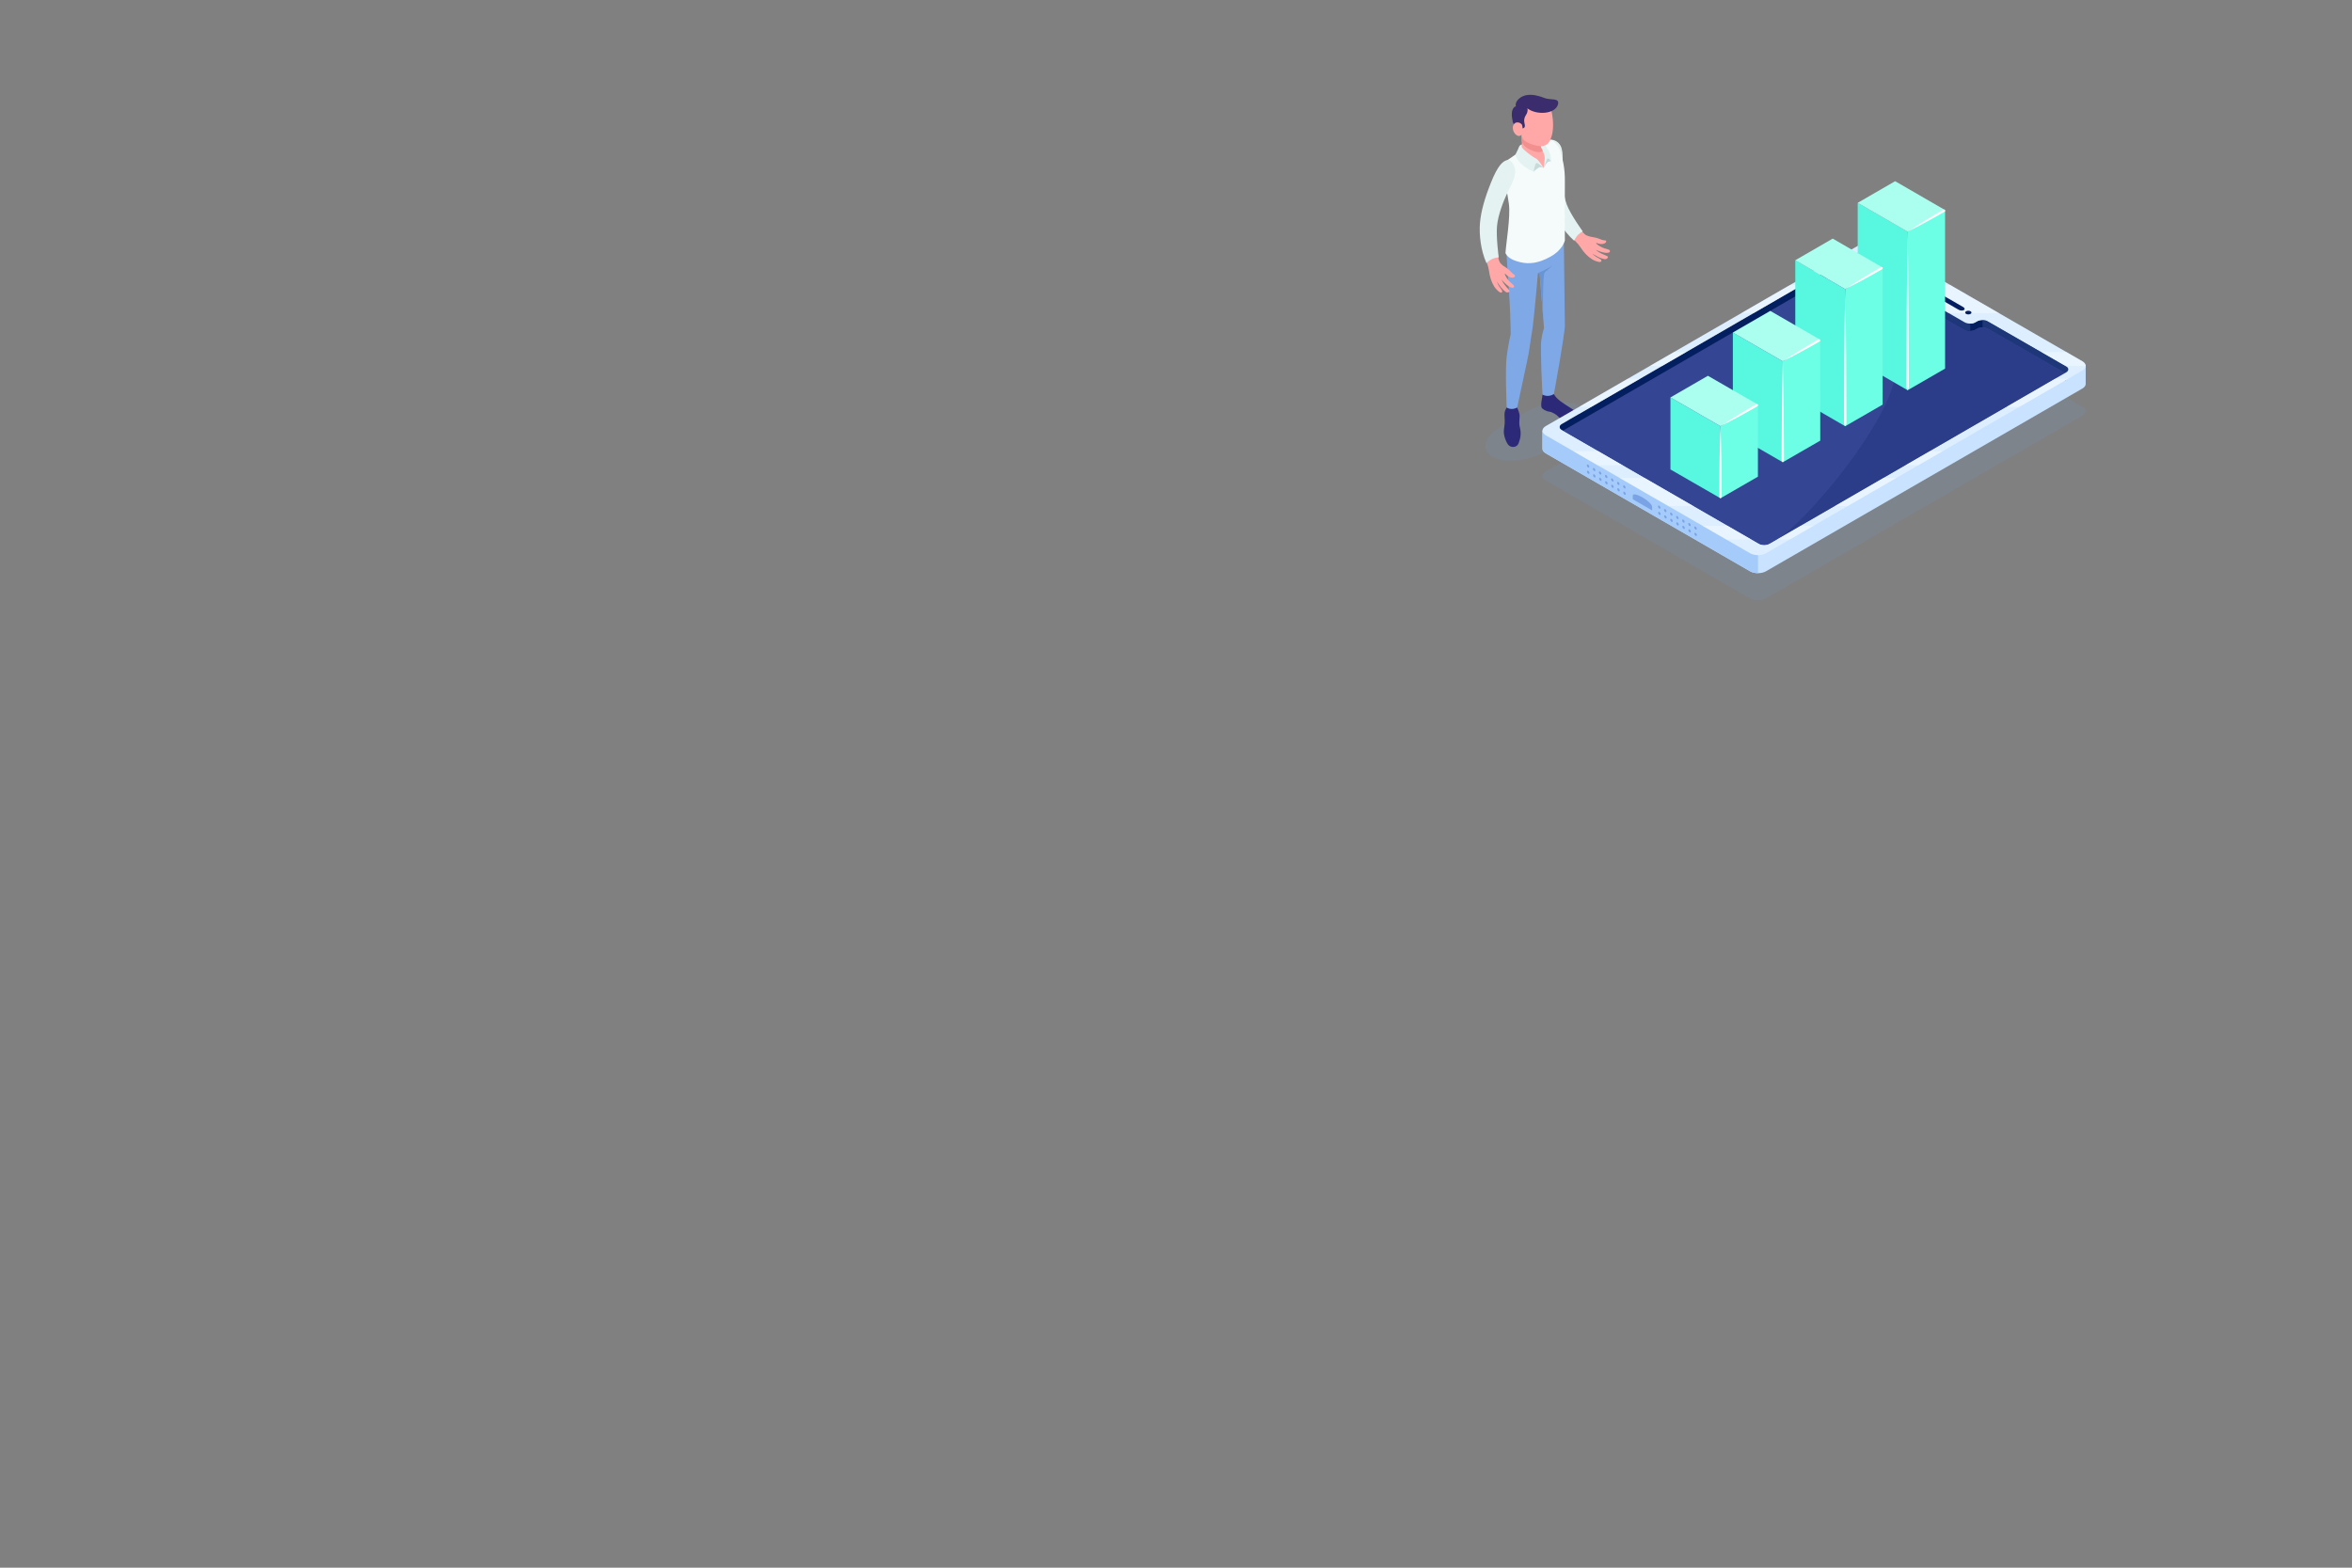 <?xml version="1.0" encoding="utf-8"?>
<!-- Generator: Adobe Illustrator 23.0.3, SVG Export Plug-In . SVG Version: 6.00 Build 0)  -->
<svg version="1.1" xmlns="http://www.w3.org/2000/svg" xmlns:xlink="http://www.w3.org/1999/xlink" x="0px" y="0px"
	 viewBox="0 0 750 500" style="enable-background:new 0 0 750 500;" xml:space="preserve">
<rect x="0" y="0" width="750" height="500" fill="#808080" stroke="none"/>
<style type="text/css">
	.st0{display:none;}
	.st1{opacity:0.15;fill:#6B99D1;}
	.st2{fill:#FFA8A7;}
	.st3{fill:#E4F2F2;}
	.st4{fill:#2D2979;}
	.st5{fill:#7FA8E6;}
	.st6{fill:#6795D6;}
	.st7{fill:#F28F8F;}
	.st8{fill:#F5FBFB;}
	.st9{fill:#C8DBDA;}
	.st10{fill:#3A2C6D;}
	.st11{fill:#C8E2FF;}
	.st12{fill:#A5CBFA;}
	.st13{fill:#031F60;}
	.st14{fill:#1E3779;}
	.st15{fill:#344593;}
	.st16{fill:#2B3D89;}
	.st17{fill:#DCEEFF;}
	.st18{opacity:0.4;}
	.st19{fill:#FAFDFF;}
	.st20{fill:#7AA3E5;}
	.st21{fill:#57F7E0;}
	.st22{fill:#6CFFE6;}
	.st23{fill:#ABFFEF;}
	.st24{fill:#FFFFFF;}
</style>
<g id="Background" class="st0">
</g>
<g id="Objects">
	<g id="XMLID_193_">
		<path id="XMLID_3960_" class="st1" d="M478.82,135.9l8.12-4.69c5.51-3.18,13.11-3.94,16.99-1.71c3.87,2.24,2.55,6.63-2.96,9.81
			l-8.12,4.69c-5.51,3.18-13.11,3.94-16.99,1.71C471.99,143.47,473.31,139.08,478.82,135.9z"/>
		<g id="XMLID_129_">
			<path id="XMLID_525_" class="st2" d="M511.14,76.58c-0.84-0.19-1.49-0.67-2.68-0.85c-1.05-0.16-1.74-0.29-2.64-0.7
				c-0.91-0.41-2.89-3.17-4.41-5.65c-1.79-2.94-3.01-6.92-3.13-8.85c-0.21-3.25-0.06-9.79-0.23-12.05
				c-0.17-2.26-1.09-2.96-2.29-3.52c-1.42-0.66-2.55-0.36-2.69,2.9c-0.15,3.26-0.22,9.56,0.73,13.92c0.46,2.11,1.48,5.42,3.77,9.2
				c1.6,2.64,3.29,4.42,5.44,6.64c0.59,0.6,0.87,1.2,1.85,2.48c0.98,1.28,2.42,2.53,3.68,3.04c1.25,0.51,1.78,0.5,2,0.29
				c0.27-0.26,0.12-0.59-0.42-0.89c-0.54-0.3-1.5-0.7-2.42-1.68c0,0,1.16,0.71,1.89,1.08c0.73,0.37,1.5,0.61,2.06,0.71
				c0.69,0.13,1.43-0.61,0.89-0.93c-0.54-0.32-1.05-0.41-2.12-0.97c-0.98-0.51-1.59-1.07-1.59-1.07s1.2,0.54,2.29,0.81
				c1.09,0.26,1.59,0.15,1.92,0.06c0.33-0.09,0.62-0.65-0.11-0.95c-0.65-0.27-1.59-0.33-2.75-1.04c-0.84-0.52-1.37-1-1.18-1.06
				c0.19-0.06,0.66,0.28,1.52,0.34c0.82,0.06,1.66-0.37,1.66-0.84C512.15,76.54,511.97,76.77,511.14,76.58z"/>
			<path id="XMLID_385_" class="st3" d="M493.8,44.73c-1.33,0.96-1.87,2.79-1.48,8.25c0.39,5.47,1.14,9.63,2.47,13.12
				c1.33,3.49,3.65,7.5,7.18,10.69c0,0,0.55-1.81,2.72-3.01c0,0-3.81-5.23-5.09-8.55c-1.28-3.32-1.34-8.66-1.35-11.67
				c-0.01-3.01,0.33-5.77-0.88-7.47C496.2,44.44,494.3,44.36,493.8,44.73z"/>
			<g id="XMLID_2503_">
				<path id="XMLID_2524_" class="st4" d="M491.87,125.83c0,0-0.06,0.87-0.22,1.59c-0.16,0.72-0.27,1.9-0.11,2.47
					c0.16,0.57,1.55,1.32,2.47,1.4c0.92,0.08,2.37,0.98,2.92,1.61c0.79,0.9,2.79,1.51,4.06,1.3c1.26-0.21,2.68-0.58,2.96-1.11
					c0.28-0.53-0.17-1.08-2.93-2.85c-2.76-1.77-4.6-2.83-5.53-4.56L491.87,125.83z"/>
				<path id="XMLID_2521_" class="st4" d="M480.43,129.96c-0.28,0.72-0.81,1.12-0.66,3.01c0.15,1.89-0.02,2.64-0.21,4.19
					c-0.19,1.54,0.6,3.66,1.34,4.65c0.74,0.99,2.76,1.19,3.4-0.56c0.64-1.75,0.79-3.23,0.34-5c-0.45-1.76,0.15-3.11-0.15-4.29
					c-0.3-1.18-0.71-1.99-0.71-1.99H480.43z"/>
				<path id="XMLID_2520_" class="st5" d="M480.43,81.27c0.06,1.98,0.68,10.58,0.96,15.14c0.28,4.55,0.34,10.13,0.34,10.13
					s-0.79,3.32-1.29,7.22c-0.51,3.9,0,16.2,0,16.2s1.47,1.09,3.35,0c0,0,2.1-9.85,3.07-14.28c0.97-4.44,1.14-7,1.64-9.75
					c0.61-3.33,1.92-18.85,1.92-18.85l0.53,0.03l1.4,17.53c0,0-0.55,1.45-0.88,3.98c-0.38,2.86,0.4,17.22,0.4,17.22
					s1.63,1.07,3.63-0.15c0,0,3.5-19.02,3.5-21.92c0-1.91-0.33-27.16-0.33-27.16L480.43,81.27z"/>
				<path id="XMLID_2519_" class="st6" d="M490.42,87.08c0,0,2.98-1.2,4.58-2.43c0,0-1.6,1.67-2.39,2.17
					c-0.79,0.49-0.55,14.2-0.55,14.2l-1.11-13.91L490.42,87.08z"/>
				<path id="XMLID_2518_" class="st2" d="M485.18,42.99c0,0,0.22,4.32,0.13,4.7c-0.1,0.38-1.98,1.65-2.53,2.1
					c-0.55,0.45,2.99,3.94,4.71,4.73c1.72,0.79,7.17-1.29,7.26-3.96c0.1-2.68-0.93-4.92-1.77-5.04
					C492.14,45.4,485.18,42.99,485.18,42.99z"/>
				<path id="XMLID_2517_" class="st7" d="M492.28,47.93c0.57-0.51-0.09-1.65-0.48-2.43c-1.78-0.54-6.61-2.51-6.61-2.51
					s0.05,1,0.08,1.69l0,0c0,0.81,0.51,1.64,1.16,2.13c0.48,0.37,1.12,0.81,1.93,1.12C489.05,48.21,490.97,49.11,492.28,47.93z"/>
			</g>
			<path id="XMLID_524_" class="st8" d="M484.7,48.44c0,0,3.13,4.67,7.51,5.11c1.38-1.36,1.5-6.19-0.4-7.74c0,0,1.75-1.41,2.95-1.14
				c0,0,1.89,0.98,2.7,3.44c0.81,2.46,1.62,5.41,1.54,10c-0.07,4.58,0,18.58,0,18.58s-0.62,2.96-4.57,5.16
				c-3.95,2.2-6.89,2.42-9.57,1.79c-2.21-0.52-4.04-1.3-4.8-2.9c0.2-3.21,1.63-11.59,1.1-15.63c-0.54-4.04-1.39-7.05-1.61-10.32
				c-0.22-3.26,0.43-3.2,2.07-4.36C483.81,48.87,484.7,48.44,484.7,48.44z"/>
			<path id="XMLID_382_" class="st2" d="M482.49,87.33c-0.67-0.53-1.1-1.21-2.11-1.89c-0.89-0.59-1.52-0.88-2.08-1.71
				c-0.6-0.9-0.95-3.91-1.26-6.81c-0.36-3.42,0.38-7.81,0.96-9.65c1.18-3.73,3.68-8.77,4.49-10.88c0.81-2.12,0.29-3.14-0.56-4.17
				c-1-1.2-2.74-1.13-4.27,1.75c-1.53,2.89-3.71,8.25-4.72,12.59c-0.49,2.1-0.99,5.53-0.55,9.93c0.31,3.07,1.08,5.4,2.07,8.33
				c0.27,0.8,0.27,1.46,0.61,3.04c0.34,1.58,1.1,3.33,2.02,4.33c0.91,1,1.4,1.22,1.68,1.12c0.36-0.12,0.36-0.48,0-0.98
				c-0.36-0.5-1.05-1.28-1.46-2.55c0,0,0.74,1.14,1.25,1.79c0.5,0.64,1.09,1.19,1.55,1.52c0.57,0.41,1.55,0.06,1.2-0.45
				c-0.36-0.52-0.77-0.82-1.5-1.79c-0.67-0.88-0.98-1.65-0.98-1.65s0.85,1,1.72,1.71c0.87,0.71,1.37,0.82,1.71,0.87
				c0.34,0.06,0.84-0.32,0.31-0.9c-0.47-0.52-1.29-0.98-2.04-2.12c-0.54-0.83-0.81-1.49-0.61-1.46c0.2,0.03,0.48,0.54,1.23,0.96
				c0.72,0.41,1.66,0.38,1.86-0.04C483.21,87.79,483.16,87.86,482.49,87.33z"/>
			<path id="XMLID_529_" class="st3" d="M480.72,51.04c-1.62,0.28-3.22,2.06-5.26,7.14c-2.04,5.09-3.19,9.16-3.52,12.88
				c-0.33,3.72,0.24,8.86,2.08,12.89c0,0,1.41-1.74,3.89-1.87c0,0-0.86-6.38-0.55-9.93c0.31-3.55,2.06-8.06,3.37-10.78
				c1.31-2.71,2.71-4.9,2.39-7.26C482.79,51.76,481.33,50.93,480.72,51.04z"/>
			<g id="XMLID_384_">
				<path id="XMLID_523_" class="st3" d="M492.21,53.55c0,0,0.37-2.08,0.38-3.19c-0.1-1.5-1.22-3.45-1.22-3.45v-1.21
					c0,0,0.86,0.14,1.6,1.04c0.74,0.9,1.86,2.85,1.58,4.75C494.55,51.49,493.99,52.6,492.21,53.55z"/>
			</g>
			<path id="XMLID_519_" class="st8" d="M492.21,53.55c0.32-0.62,0.92-2.69,1.22-3c0.58-0.19,1.12,0.94,1.12,0.94
				s-0.02,1.21-0.74,1.89C493.08,54.06,492.21,53.55,492.21,53.55z"/>
			<path id="XMLID_393_" class="st9" d="M493.43,50.54c-0.3,0.31-0.9,2.39-1.22,3c0,0,0.33-0.58,0.66-1
				c0.33-0.42,0.72-1.21,1.68-1.06C494.55,51.49,494,50.35,493.43,50.54z"/>
			<path id="XMLID_356_" class="st3" d="M485.34,46.93c0.08,0.66,3.59,3.28,4.43,3.62c0.84,0.34,2.44,3,2.44,3
				c-1.25-0.21-2.29,0.3-3.2,1.25c0,0-4.99-2.1-5.8-5.46c0,0,0.93-1.8,1.07-2.26c0.14-0.46,0.51-0.98,1.03-1L485.34,46.93z"/>
			<path id="XMLID_353_" class="st8" d="M489.01,54.79c0,0,0.37-2.57,0.91-2.81c0.54-0.23,2.29,1.56,2.29,1.56
				C491.51,54.15,490.56,54.74,489.01,54.79z"/>
			<path id="XMLID_350_" class="st9" d="M489.92,51.98c-0.54,0.23-0.91,2.81-0.91,2.81s1.4-1.29,1.83-1.42
				c0.43-0.13,1.36,0.17,1.36,0.17S490.45,51.75,489.92,51.98z"/>
			<path id="XMLID_2511_" class="st2" d="M494.96,36.55L494.96,36.55c-0.52-3.35-2.93-5.89-6.39-5.7c-3.68,0.2-6.49,3.35-6.29,7.03
				c0.12,2.15,1.25,3.98,2.9,5.11c0,0,0.32,1.21,0.54,1.47c1.22,1.43,4.92,2.31,5.98,2.16c1.36-0.2,2.1-0.76,2.75-2.25
				C495.6,41.73,495.24,38.21,494.96,36.55z"/>
			<path id="XMLID_2510_" class="st10" d="M494.45,33.85c-1.43-2.17-4.05-3.46-6.91-2.86c-1.74,0.36-3.24,1.44-4.19,2.88
				c-1.33,0.52-1.29,2.45-1.26,3.05c0.11,2.58,1.19,4.77,3.09,6.07c-0.07-0.23-1.82-2.83-0.02-3.41c0.29,0.33,0.36,0.84,0.37,1.37
				c0,0,0.89-0.08,0.69-1.13c-0.06-0.29-0.11-0.56-0.15-0.8c-0.16-0.81,0.05-1.63,0.51-2.31c0.37-0.55,0.69-1.32,0.47-2.18
				c0,0,2.22,0.99,5.06,0.39C493.31,34.67,494.12,34.22,494.45,33.85z"/>
			<path id="XMLID_2509_" class="st10" d="M483.36,33.87c0,0-0.41-1.32,1.28-2.61c2.02-1.53,4.86-1.19,7.86,0
				c1.91,0.76,4.88-0.17,4.31,2.02c-0.84,3.22-7.05,3.49-9.76,1.25C486.86,34.47,484.9,33.52,483.36,33.87z"/>
			<path id="XMLID_2504_" class="st2" d="M485.18,42.97c0,0-0.16,0.36-0.8,0.39c-1.21,0.06-2.63-2.19-1.66-3.72
				c0.61-0.96,1.99-0.62,2.44-0.05L485.18,42.97z"/>
		</g>
		<g id="XMLID_3267_">
			<g id="XMLID_2637_">
				<path id="XMLID_3962_" class="st1" d="M664.02,129.68l-65.14-37.61c-1.41-0.81-3.69-0.81-5.09,0l-100.88,58.28
					c-1.41,0.81-1.41,2.13,0,2.94l65.14,37.61c1.41,0.81,3.69,0.81,5.09,0l100.88-58.28C665.43,131.81,665.43,130.49,664.02,129.68z
					"/>
				<path id="XMLID_2824_" class="st11" d="M665.08,122.43L665.08,122.43l0-5.75l-2.51-1.88L600.8,86.06
					c-5.38-3.1-7.66-3.1-9.06-2.29l-84.94,49.08l-14.94,4.52v5.75c0,0,0,0,0,0v0.01l0,0c0,0.53,0.35,1.05,1.05,1.46l65.14,37.61
					c1.41,0.81,3.69,0.81,5.09,0l100.88-58.28C664.74,123.51,665.09,122.97,665.08,122.43z"/>
				<path id="XMLID_2821_" class="st12" d="M491.86,137.37v5.75c0,0,0,0,0,0v0.01l0,0c0,0.53,0.35,1.05,1.05,1.46l65.14,37.61
					c0.7,0.41,1.62,0.61,2.55,0.61l-0.07-35.38l-36.6-24.51l-17.14,9.93L491.86,137.37z"/>
				<path id="XMLID_2820_" class="st13" d="M658.83,116.82l-24.96-14.36c-0.94-0.54-2.46-0.54-3.4,0l-0.59,0.34
					c-0.94,0.54-2.46,0.54-3.39,0l-12.53-7.23c-0.94-0.54-0.94-1.42,0-1.96l0.58-0.34c0.94-0.54,0.94-1.42,0-1.96l-18.57-10.76
					c-0.94-0.54-2.46-0.54-3.39,0l-94.58,54.67c-0.94,0.54-0.94,1.42,0,1.96l62.85,36.27c0.94,0.54,2.46,0.54,3.4,0l94.58-54.67
					C659.77,118.24,659.77,117.36,658.83,116.82z"/>
				<polygon id="XMLID_2819_" class="st14" points="632.18,101.48 660.57,117.77 658.66,121.32 632.18,106.07 				"/>
				<polygon id="XMLID_2818_" class="st14" points="594.29,84.17 594.29,79.57 616.25,92.28 612.27,94.58 				"/>
				<path id="XMLID_2817_" class="st15" d="M564.25,173.45l94.24-54.47l-24.61-14.16c-0.94-0.54-2.46-0.54-3.4,0l-0.59,0.34
					c-0.94,0.54-2.46,0.54-3.39,0l-12.53-7.23c-0.94-0.54-0.94-1.42,0-1.96l0.34-0.2l-0.34-0.2c-0.94-0.54-0.94-1.42,0-1.96
					l0.24-0.14L595.99,82.9c-0.94-0.54-2.46-0.54-3.39,0l-94.24,54.47l62.5,36.07C561.79,173.99,563.32,173.99,564.25,173.45z"/>
				<path id="XMLID_2816_" class="st16" d="M633.88,104.81c-0.94-0.54-2.46-0.54-3.4,0l-0.59,0.34c-0.94,0.54-2.46,0.54-3.39,0
					l-12.53-7.23c-0.94-0.54-0.94-1.42,0-1.96l0.34-0.2l-0.34-0.2c-0.94-0.54-0.94-1.42,0-1.96l0.24-0.14L595.99,82.9
					c-0.47-0.27-1.08-0.41-1.7-0.41c0,0,11.6,13.29,10.03,36.52c-0.99,14.5-27.59,46.95-38.03,53.26l92.2-53.3L633.88,104.81z"/>
				<path id="XMLID_2815_" class="st14" d="M613.27,94.58v2.36c0.01,0.4,0.26,0.72,0.7,0.98l12.53,7.23c0.43,0.26,1.01,0.4,1.79,0.4
					v-3.02L613.27,94.58z"/>
				<path id="XMLID_2807_" class="st17" d="M664.02,115.22l-65.14-37.61c-1.41-0.81-3.69-0.81-5.09,0L492.91,135.9
					c-1.41,0.81-1.41,2.13,0,2.94l65.14,37.61c1.41,0.81,3.69,0.81,5.09,0l100.88-58.28C665.43,117.35,665.43,116.04,664.02,115.22z
					 M658.83,118.78l-94.58,54.67c-0.94,0.54-2.46,0.54-3.4,0l-62.85-36.27c-0.94-0.54-0.94-1.42,0-1.96l94.58-54.67
					c0.94-0.54,2.46-0.54,3.39,0l18.57,10.76c0.94,0.54,0.94,1.42,0,1.96l-0.58,0.34c-0.94,0.54-0.94,1.42,0,1.96l12.53,7.23
					c0.94,0.54,2.46,0.54,3.39,0l0.59-0.34c0.94-0.54,2.46-0.54,3.4,0l24.96,14.36C659.77,117.36,659.77,118.24,658.83,118.78z"/>
				<g id="XMLID_3380_" class="st18">
					<polygon id="XMLID_3381_" class="st19" points="529.98,116.74 537.75,112.25 533.85,112.25 526.07,116.74 					"/>
					<polygon id="XMLID_3382_" class="st19" points="559.21,99.85 574.74,90.87 570.86,90.87 555.31,99.85 					"/>
					<polygon id="XMLID_3383_" class="st19" points="507.43,129.77 522.97,120.79 519.06,120.79 503.52,129.77 					"/>
					<polygon id="XMLID_3390_" class="st19" points="599.72,82.71 605.21,85.89 613.21,85.89 607.7,82.71 					"/>
					<path id="XMLID_3391_" class="st19" d="M621.84,90.87h-8.03l0.75,0.44c0.94,0.54,0.94,1.42,0,1.96l-0.58,0.34
						c-0.94,0.54-0.94,1.42,0,1.96l7.42,4.29h16L621.84,90.87z"/>
					<polygon id="XMLID_3392_" class="st19" points="517.44,148.39 509.66,143.9 501.67,143.9 509.45,148.39 					"/>
					<polygon id="XMLID_3394_" class="st19" points="583.35,85.89 588.86,82.71 584.98,82.71 579.47,85.89 					"/>
					<polygon id="XMLID_3395_" class="st19" points="655.35,120.79 639.81,129.77 643.93,129.77 659.47,120.79 					"/>
					<path id="XMLID_3397_" class="st19" d="M664.02,115.22l-5.15-2.97h-7.98l7.8,4.49h6.37
						C665.09,116.19,664.75,115.64,664.02,115.22z"/>
					<polygon id="XMLID_3402_" class="st19" points="615.37,143.9 607.6,148.39 611.71,148.39 619.48,143.9 					"/>
					<polygon id="XMLID_3403_" class="st19" points="600.59,152.44 585.06,161.42 589.15,161.42 604.7,152.44 					"/>
					<polygon id="XMLID_3404_" class="st19" points="540.02,161.42 524.46,152.44 516.47,152.44 532.03,161.42 					"/>
					<polygon id="XMLID_3405_" class="st19" points="558.45,172.06 550.86,167.68 542.86,167.68 550.45,172.06 					"/>
					<polygon id="XMLID_3406_" class="st19" points="574.24,167.68 566.65,172.06 570.74,172.06 578.33,167.68 					"/>
				</g>
				<path id="XMLID_2769_" class="st13" d="M619.94,94.42l6.08,3.51c0.52,0.3,0.61,0.74,0.21,0.97c-0.41,0.24-1.16,0.18-1.68-0.12
					l-6.08-3.51c-0.52-0.3-0.61-0.74-0.21-0.97C618.67,94.07,619.42,94.12,619.94,94.42z"/>
				<path id="XMLID_2766_" class="st20" d="M520.65,158.04c0-0.66,1.38-0.39,3.09,0.59c1.71,0.99,3.09,2.32,3.09,2.98l0,1.19
					l-6.18-3.57C520.65,159.23,520.65,158.69,520.65,158.04z"/>
				<g id="XMLID_2685_">
					<g>
						<g id="XMLID_577_">
							<path id="XMLID_585_" class="st20" d="M528.75,163.52c0,0.25,0.17,0.55,0.39,0.68c0.21,0.12,0.39,0.02,0.39-0.23
								c0-0.25-0.17-0.55-0.39-0.68C528.92,163.17,528.75,163.28,528.75,163.52z"/>
							<path id="XMLID_584_" class="st20" d="M530.67,164.64c0,0.25,0.18,0.55,0.39,0.68c0.22,0.12,0.39,0.02,0.39-0.23
								c0-0.25-0.17-0.55-0.39-0.68C530.85,164.29,530.67,164.39,530.67,164.64z"/>
							<path id="XMLID_583_" class="st20" d="M532.6,165.75c0,0.25,0.17,0.55,0.39,0.68c0.22,0.13,0.39,0.02,0.39-0.23
								c0-0.25-0.17-0.55-0.39-0.68C532.78,165.4,532.6,165.5,532.6,165.75z"/>
							<path id="XMLID_582_" class="st20" d="M534.53,166.87c0,0.25,0.17,0.55,0.39,0.68c0.22,0.12,0.39,0.02,0.39-0.23
								c0-0.25-0.17-0.55-0.39-0.68C534.71,166.52,534.53,166.62,534.53,166.87z"/>
							<path id="XMLID_581_" class="st20" d="M536.46,167.98c0,0.25,0.17,0.55,0.39,0.68c0.22,0.12,0.39,0.02,0.39-0.23
								c0-0.25-0.17-0.55-0.39-0.68S536.46,167.73,536.46,167.98z"/>
							<path id="XMLID_580_" class="st20" d="M538.39,169.09c0,0.25,0.17,0.55,0.39,0.68c0.21,0.13,0.39,0.02,0.39-0.23
								c0-0.25-0.17-0.55-0.39-0.68C538.56,168.74,538.39,168.84,538.39,169.09z"/>
							<path id="XMLID_579_" class="st20" d="M540.32,170.21c0,0.25,0.17,0.55,0.39,0.68c0.21,0.12,0.39,0.02,0.39-0.23
								c0-0.25-0.17-0.55-0.39-0.68C540.49,169.86,540.32,169.96,540.32,170.21z"/>
						</g>
						<g id="XMLID_569_">
							<path id="XMLID_576_" class="st20" d="M528.7,161.51c0,0.25,0.18,0.55,0.39,0.68c0.22,0.13,0.39,0.02,0.39-0.23
								c0-0.25-0.17-0.55-0.39-0.68C528.87,161.16,528.7,161.26,528.7,161.51z"/>
							<path id="XMLID_575_" class="st20" d="M530.62,162.63c0,0.25,0.17,0.55,0.39,0.68c0.22,0.12,0.39,0.02,0.39-0.23
								c0-0.25-0.17-0.55-0.39-0.68C530.8,162.28,530.62,162.38,530.62,162.63z"/>
							<path id="XMLID_574_" class="st20" d="M532.55,163.74c0,0.25,0.17,0.55,0.39,0.68c0.22,0.12,0.39,0.02,0.39-0.23
								s-0.17-0.55-0.39-0.68C532.73,163.39,532.55,163.49,532.55,163.74z"/>
							<path id="XMLID_573_" class="st20" d="M534.48,164.85c0,0.25,0.17,0.55,0.39,0.68c0.22,0.13,0.39,0.02,0.39-0.23
								c0-0.25-0.17-0.55-0.39-0.68C534.66,164.5,534.48,164.6,534.48,164.85z"/>
							<path id="XMLID_572_" class="st20" d="M536.41,165.97c0,0.25,0.17,0.55,0.39,0.68c0.22,0.12,0.39,0.02,0.39-0.23
								s-0.17-0.55-0.39-0.68C536.59,165.62,536.41,165.72,536.41,165.97z"/>
							<path id="XMLID_571_" class="st20" d="M538.34,167.08c0,0.25,0.17,0.55,0.39,0.68c0.21,0.13,0.39,0.02,0.39-0.23
								s-0.17-0.55-0.39-0.68C538.51,166.73,538.34,166.83,538.34,167.08z"/>
							<path id="XMLID_570_" class="st20" d="M540.27,168.19c0,0.25,0.18,0.55,0.39,0.68c0.21,0.13,0.39,0.02,0.39-0.23
								s-0.17-0.55-0.39-0.68C540.44,167.84,540.27,167.95,540.27,168.19z"/>
						</g>
					</g>
				</g>
				<g id="XMLID_2647_">
					<g>
						<g id="XMLID_561_">
							<path id="XMLID_568_" class="st20" d="M506.06,150.42c0,0.25,0.17,0.55,0.39,0.68c0.21,0.12,0.39,0.02,0.39-0.23
								c0-0.25-0.17-0.55-0.39-0.68C506.24,150.07,506.06,150.17,506.06,150.42z"/>
							<path id="XMLID_567_" class="st20" d="M507.99,151.54c0,0.25,0.17,0.55,0.39,0.68c0.21,0.12,0.39,0.02,0.39-0.23
								c0-0.25-0.17-0.55-0.39-0.68C508.17,151.19,507.99,151.29,507.99,151.54z"/>
							<path id="XMLID_566_" class="st20" d="M509.92,152.65c0,0.25,0.18,0.55,0.39,0.68c0.22,0.13,0.39,0.02,0.39-0.23
								c0-0.25-0.17-0.55-0.39-0.68C510.09,152.3,509.92,152.4,509.92,152.65z"/>
							<path id="XMLID_565_" class="st20" d="M511.85,153.76c0,0.25,0.17,0.55,0.39,0.68c0.22,0.12,0.39,0.02,0.39-0.23
								c0-0.25-0.17-0.55-0.39-0.68S511.85,153.51,511.85,153.76z"/>
							<path id="XMLID_564_" class="st20" d="M513.78,154.88c0,0.25,0.17,0.55,0.39,0.68c0.22,0.12,0.39,0.02,0.39-0.23
								c0-0.25-0.17-0.55-0.39-0.68C513.95,154.53,513.78,154.63,513.78,154.88z"/>
							<path id="XMLID_563_" class="st20" d="M515.71,155.99c0,0.25,0.17,0.55,0.39,0.68c0.22,0.13,0.39,0.02,0.39-0.23
								c0-0.25-0.18-0.55-0.39-0.68C515.88,155.64,515.71,155.74,515.71,155.99z"/>
							<path id="XMLID_562_" class="st20" d="M517.63,157.1c0,0.25,0.17,0.55,0.39,0.68c0.21,0.12,0.39,0.02,0.39-0.23
								c0-0.25-0.17-0.55-0.39-0.68C517.81,156.75,517.63,156.85,517.63,157.1z"/>
						</g>
						<g id="XMLID_550_">
							<path id="XMLID_560_" class="st20" d="M506.01,148.41c0,0.25,0.17,0.55,0.39,0.68c0.21,0.13,0.39,0.02,0.39-0.23
								c0-0.25-0.17-0.55-0.39-0.68C506.19,148.06,506.01,148.16,506.01,148.41z"/>
							<path id="XMLID_558_" class="st20" d="M507.94,149.53c0,0.25,0.18,0.55,0.39,0.68c0.22,0.12,0.39,0.02,0.39-0.23
								c0-0.25-0.17-0.55-0.39-0.68C508.12,149.18,507.94,149.28,507.94,149.53z"/>
							<path id="XMLID_557_" class="st20" d="M509.87,150.64c0,0.25,0.17,0.55,0.39,0.68c0.22,0.13,0.39,0.02,0.39-0.23
								s-0.17-0.55-0.39-0.68C510.04,150.29,509.87,150.39,509.87,150.64z"/>
							<path id="XMLID_554_" class="st20" d="M511.8,151.75c0,0.25,0.17,0.55,0.39,0.68c0.22,0.12,0.39,0.02,0.39-0.23
								c0-0.25-0.17-0.55-0.39-0.68C511.97,151.4,511.8,151.5,511.8,151.75z"/>
							<path id="XMLID_553_" class="st20" d="M513.73,152.87c0,0.25,0.17,0.55,0.39,0.68c0.22,0.12,0.39,0.02,0.39-0.23
								s-0.17-0.55-0.39-0.68C513.9,152.52,513.73,152.62,513.73,152.87z"/>
							<path id="XMLID_552_" class="st20" d="M515.66,153.98c0,0.25,0.17,0.55,0.39,0.68c0.22,0.13,0.39,0.02,0.39-0.23
								c0-0.25-0.18-0.55-0.39-0.68C515.83,153.63,515.66,153.73,515.66,153.98z"/>
							<path id="XMLID_551_" class="st20" d="M517.58,155.09c0,0.25,0.17,0.55,0.39,0.68c0.21,0.12,0.39,0.02,0.39-0.23
								c0-0.25-0.17-0.55-0.39-0.68C517.76,154.74,517.58,154.84,517.58,155.09z"/>
						</g>
					</g>
				</g>
				<path id="XMLID_2644_" class="st13" d="M626.94,99.28c-0.39,0.23-0.39,0.6,0,0.83c0.39,0.23,1.04,0.23,1.43,0
					c0.39-0.23,0.39-0.6,0-0.83C627.97,99.05,627.33,99.05,626.94,99.28z"/>
			</g>
			<g id="XMLID_3019_">
				<g id="XMLID_2987_">
					<g id="XMLID_3005_">
						<polygon id="XMLID_3013_" class="st21" points="592.38,115.25 608.3,124.46 608.3,73.9 592.38,64.69 						"/>
						<polygon id="XMLID_3009_" class="st22" points="608.3,124.46 620.24,117.56 620.24,67 608.3,73.9 						"/>
						<polygon id="XMLID_3006_" class="st23" points="620.24,67 604.32,57.79 592.38,64.69 608.3,73.9 						"/>
					</g>
					<g id="XMLID_2997_">
						<path class="st24" d="M608.3,124.46c-0.39-0.53-0.38-1.05-0.37-1.58l0-1.58l0.01-3.16l0.02-6.32l0.05-12.64l0.11-12.64
							l0.19-12.64l0.19,12.64l0.1,12.64l0.05,12.64l0.02,6.32l0.01,3.16l0,1.58C608.68,123.41,608.69,123.93,608.3,124.46z"/>
					</g>
					<g id="XMLID_2988_">
						<path class="st24" d="M620.24,67c0.06,0.4-0.05,0.48-0.19,0.54l-0.37,0.21l-0.75,0.43l-1.5,0.85c-1.01,0.55-2,1.13-3.02,1.67
							c-2.02,1.1-4.05,2.18-6.12,3.19c1.91-1.29,3.86-2.5,5.82-3.7c0.97-0.61,1.97-1.19,2.95-1.78l1.49-0.87l0.74-0.43l0.37-0.22
							C619.8,66.81,619.93,66.75,620.24,67z"/>
					</g>
				</g>
				<g id="XMLID_2938_">
					<g id="XMLID_2945_">
						<polygon id="XMLID_2956_" class="st21" points="572.47,126.71 588.39,135.94 588.4,92.23 572.48,83 						"/>
						<polygon id="XMLID_2951_" class="st22" points="588.39,135.94 600.34,129.04 600.34,85.33 588.4,92.23 						"/>
						<polygon id="XMLID_2947_" class="st23" points="600.34,85.33 584.41,76.1 572.48,83 588.4,92.23 						"/>
					</g>
					<g id="XMLID_2942_">
						<path class="st24" d="M588.39,135.94c-0.39-0.46-0.39-0.91-0.37-1.37l0-1.37l0.01-2.73l0.02-5.46l0.05-10.93l0.11-10.93
							l0.19-10.93l0.19,10.93l0.1,10.93l0.05,10.93l0.02,5.46l0.01,2.73l0,1.37C588.78,135.03,588.79,135.48,588.39,135.94z"/>
					</g>
					<g id="XMLID_2939_">
						<path class="st24" d="M600.34,85.33c0.06,0.4-0.05,0.48-0.19,0.54l-0.37,0.21l-0.75,0.43l-1.5,0.85
							c-1.01,0.55-2,1.13-3.02,1.67c-2.02,1.1-4.05,2.18-6.12,3.19c1.91-1.29,3.86-2.5,5.82-3.7c0.97-0.61,1.97-1.19,2.95-1.78
							l1.49-0.87l0.74-0.43l0.37-0.22C599.89,85.14,600.02,85.08,600.34,85.33z"/>
					</g>
				</g>
				<g id="XMLID_2962_">
					<g id="XMLID_2973_">
						<polygon id="XMLID_2982_" class="st21" points="552.57,138.23 568.49,147.43 568.49,115.25 552.57,106.06 						"/>
						<polygon id="XMLID_2978_" class="st22" points="568.49,147.43 580.44,140.53 580.43,108.36 568.49,115.25 						"/>
						<polygon id="XMLID_2975_" class="st23" points="580.43,108.36 564.51,99.16 552.57,106.06 568.49,115.25 						"/>
					</g>
					<g id="XMLID_2968_">
						<path class="st24" d="M568.49,147.43c-0.39-0.34-0.39-0.67-0.37-1.01l0-1.01l0.01-2.01l0.02-4.02l0.05-8.04
							c0.06-5.36,0.13-10.73,0.29-16.09c0.16,5.36,0.23,10.73,0.29,16.09l0.05,8.04l0.02,4.02l0.01,2.01l0,1.01
							C568.88,146.76,568.88,147.09,568.49,147.43z"/>
					</g>
					<g id="XMLID_2963_">
						<path class="st24" d="M580.43,108.36c0.06,0.4-0.05,0.48-0.19,0.54l-0.37,0.21l-0.75,0.43l-1.5,0.85
							c-1.01,0.55-2,1.13-3.02,1.67c-2.02,1.1-4.05,2.18-6.12,3.19c1.91-1.29,3.86-2.5,5.82-3.7c0.97-0.61,1.97-1.19,2.95-1.78
							l1.49-0.87l0.74-0.43l0.37-0.22C579.99,108.16,580.12,108.1,580.43,108.36z"/>
					</g>
				</g>
				<g id="XMLID_2636_">
					<g id="XMLID_2823_">
						<polygon id="XMLID_2935_" class="st21" points="532.67,149.73 548.62,158.92 548.62,135.94 532.67,126.75 						"/>
						<polygon id="XMLID_2932_" class="st22" points="548.62,158.92 560.56,152.03 560.56,129.04 548.62,135.94 						"/>
						<polygon id="XMLID_2929_" class="st23" points="560.56,129.04 544.61,119.85 532.67,126.75 548.62,135.94 						"/>
					</g>
					<g id="XMLID_2800_">
						<path class="st24" d="M548.62,158.92c-0.39-0.24-0.39-0.48-0.37-0.72l0-0.72l0.01-1.44l0.02-2.87
							c0.02-1.92,0.01-3.83,0.05-5.75c0.06-3.83,0.13-7.66,0.29-11.49c0.16,3.83,0.23,7.66,0.29,11.49
							c0.04,1.92,0.03,3.83,0.05,5.75l0.02,2.87l0.01,1.44l0,0.72C549,158.44,549.01,158.68,548.62,158.92z"/>
					</g>
					<g id="XMLID_2791_">
						<path class="st24" d="M560.56,129.04c0.06,0.4-0.05,0.48-0.19,0.54L560,129.8l-0.75,0.43l-1.5,0.85
							c-1.01,0.55-2,1.13-3.02,1.67c-2.02,1.1-4.05,2.18-6.12,3.19c1.91-1.29,3.86-2.5,5.82-3.7c0.97-0.61,1.97-1.19,2.95-1.78
							l1.49-0.87l0.74-0.43l0.37-0.22C560.11,128.85,560.25,128.79,560.56,129.04z"/>
					</g>
				</g>
			</g>
		</g>
	</g>
</g>
<g id="Designed_by_Freepik">
</g>
</svg>
